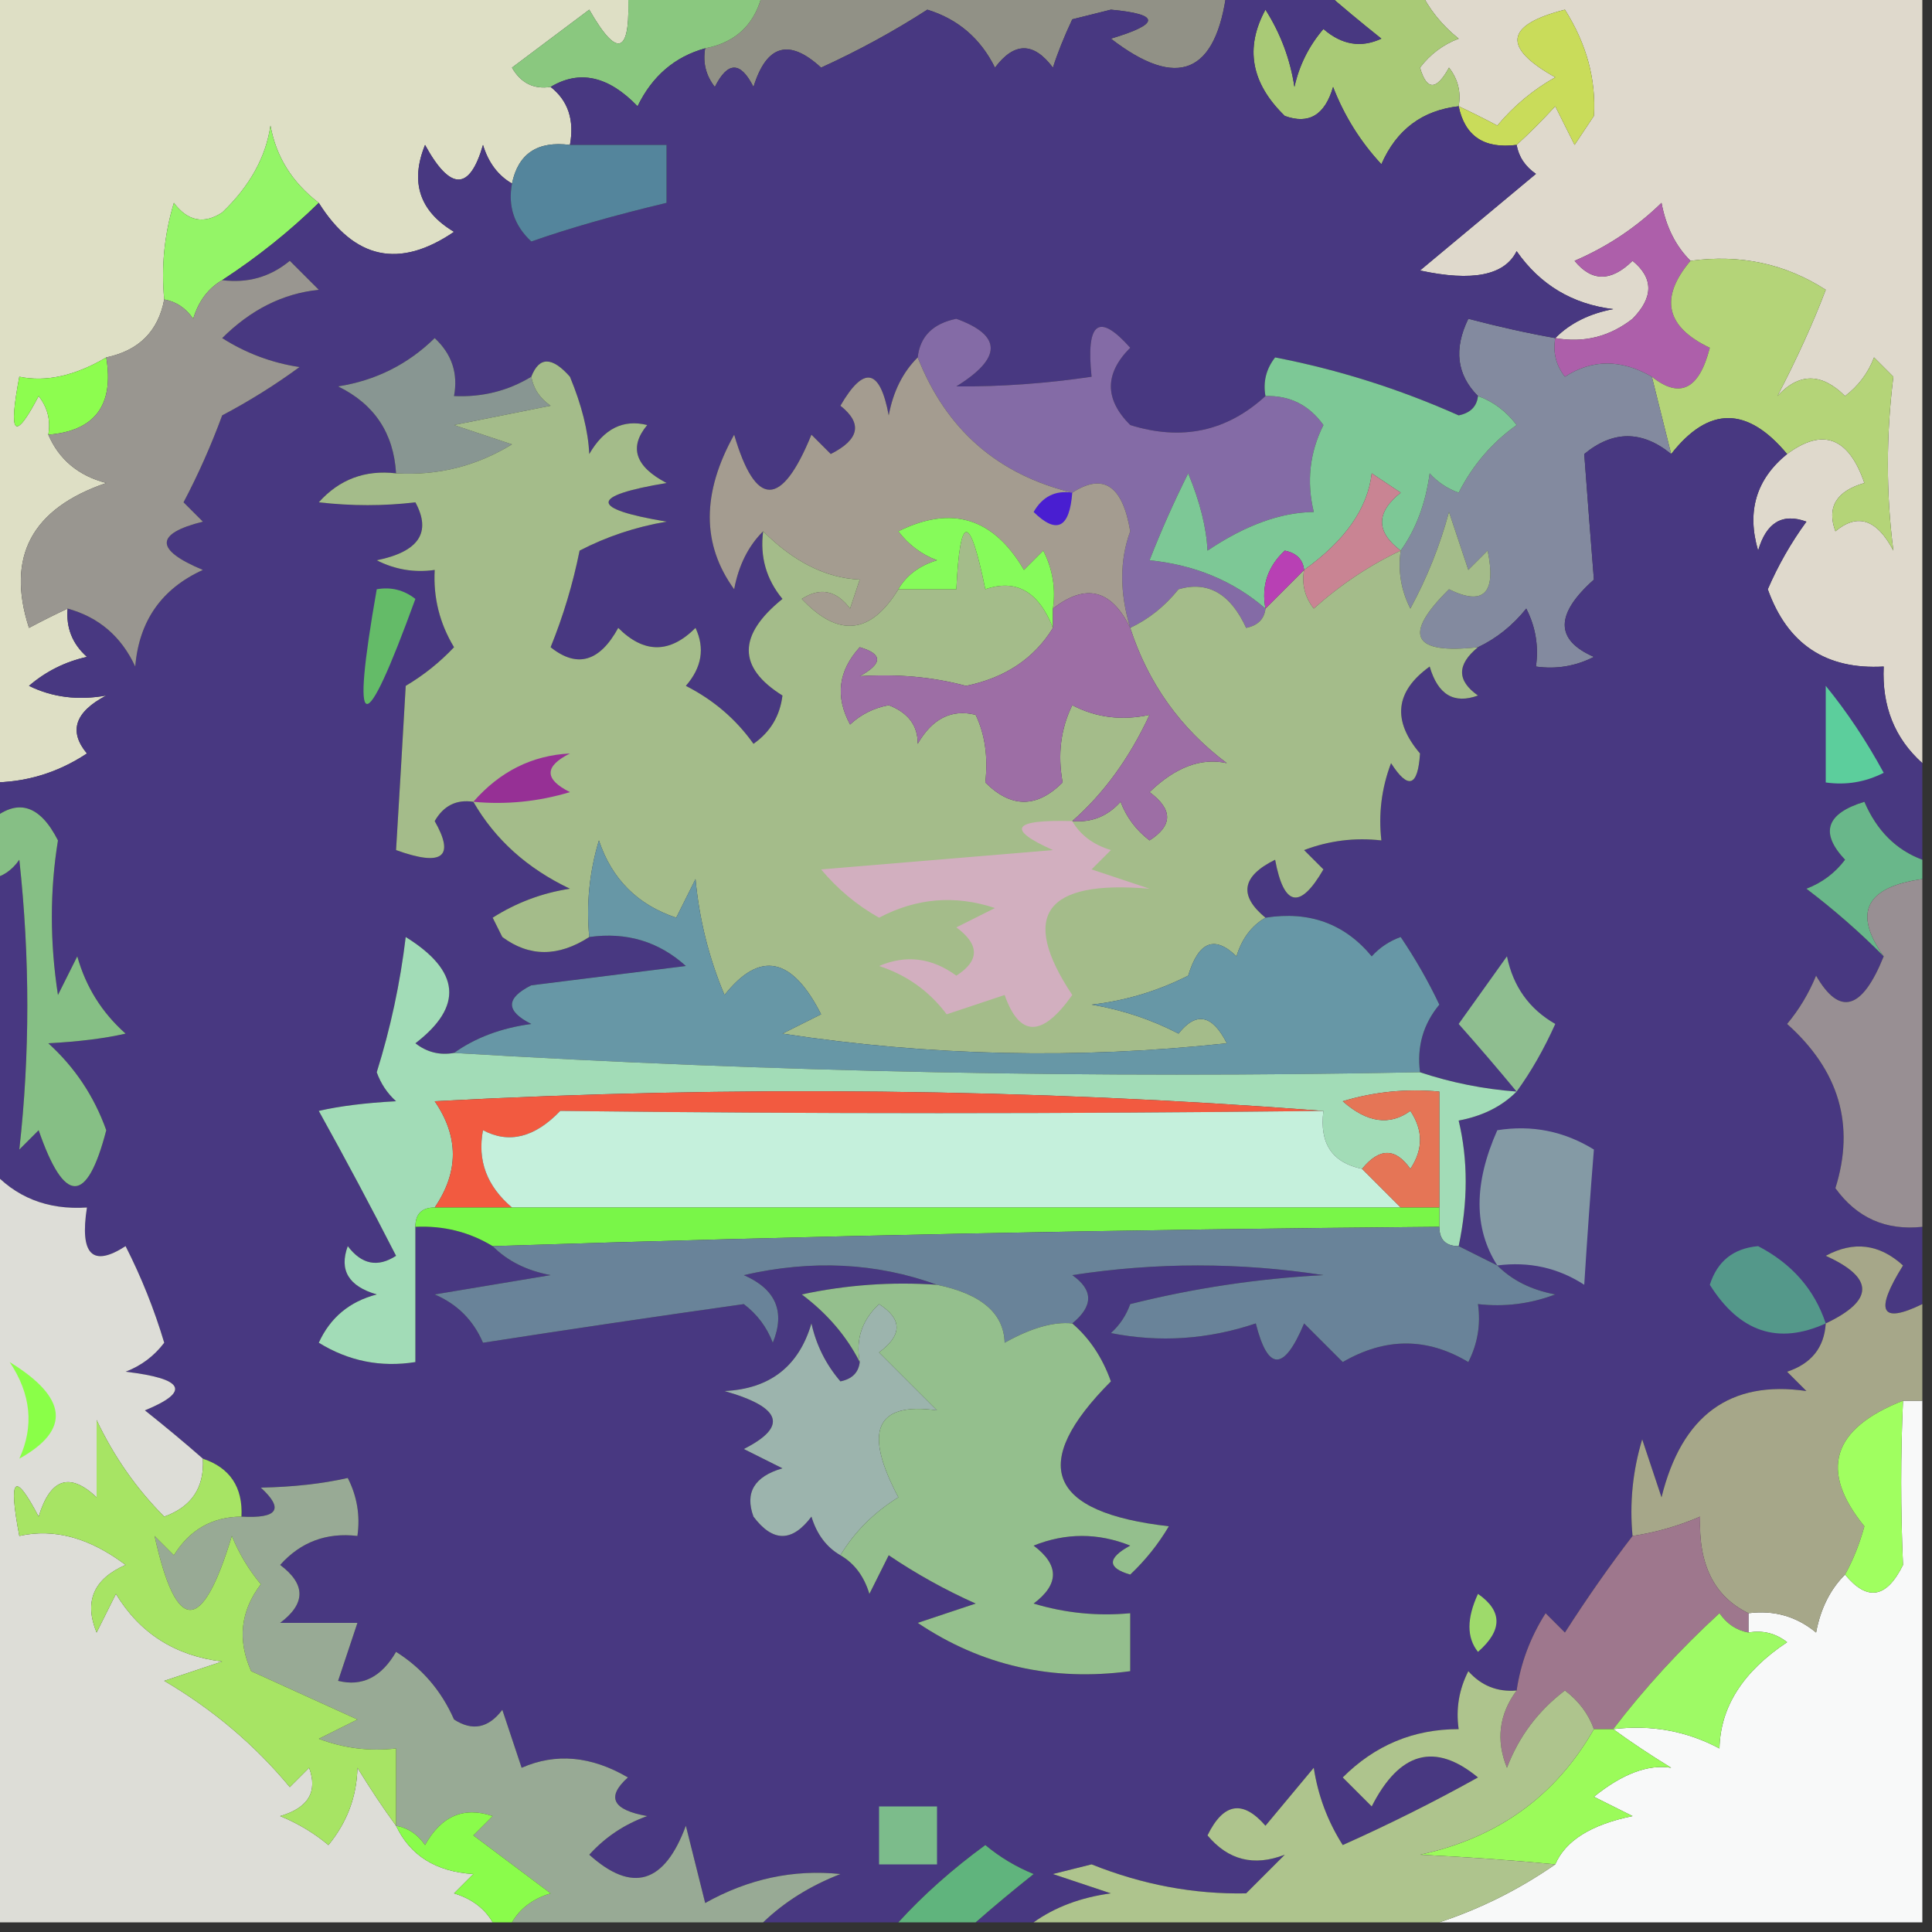 <?xml version="1.0" encoding="UTF-8"?>
<!DOCTYPE svg PUBLIC "-//W3C//DTD SVG 1.1//EN" "http://www.w3.org/Graphics/SVG/1.1/DTD/svg11.dtd">
<svg xmlns="http://www.w3.org/2000/svg" version="1.1" width="100px" height="100px" style="shape-rendering:geometricPrecision; text-rendering:geometricPrecision; image-rendering:optimizeQuality; fill-rule:evenodd; clip-rule:evenodd" xmlns:xlink="http://www.w3.org/1999/xlink">
<rect width="100%" height="100%" fill="#333333" stroke="none"/>
<g><path style="opacity:1" fill="#dedfc5" d="M -0.5,-0.5 C 10.5,-0.5 21.5,-0.5 32.5,-0.5C 32.671,2.797 32.005,3.131 30.5,0.5C 29.167,1.5 27.833,2.5 26.5,3.5C 26.957,4.298 27.624,4.631 28.5,4.5C 29.404,5.209 29.737,6.209 29.5,7.5C 27.821,7.285 26.821,7.952 26.5,9.5C 25.778,9.082 25.278,8.416 25,7.5C 24.309,9.891 23.309,9.891 22,7.5C 21.217,9.433 21.717,10.934 23.5,12C 20.675,13.926 18.341,13.426 16.5,10.5C 15.123,9.444 14.29,8.111 14,6.5C 13.758,8.138 12.925,9.638 11.5,11C 10.551,11.617 9.718,11.451 9,10.5C 8.506,12.134 8.34,13.801 8.5,15.5C 8.19,17.144 7.19,18.144 5.5,18.5C 3.888,19.452 2.388,19.786 1,19.5C 0.42,22.547 0.753,22.881 2,20.5C 2.464,21.094 2.631,21.761 2.5,22.5C 3.058,23.79 4.058,24.623 5.5,25C 1.641,26.317 0.308,28.817 1.5,32.5C 2.183,32.137 2.85,31.804 3.5,31.5C 3.414,32.496 3.748,33.329 4.5,34C 3.376,34.249 2.376,34.749 1.5,35.5C 2.716,36.096 4.049,36.263 5.5,36C 3.875,36.852 3.542,37.852 4.5,39C 2.975,40.009 1.308,40.509 -0.5,40.5C -0.5,26.833 -0.5,13.167 -0.5,-0.5 Z"/></g>
<g><path style="opacity:1" fill="#dfd9cc" d="M 73.5,-0.5 C 82.167,-0.5 90.833,-0.5 99.5,-0.5C 99.5,12.833 99.5,26.167 99.5,39.5C 98.069,38.22 97.402,36.553 97.5,34.5C 94.51,34.67 92.51,33.337 91.5,30.5C 92.04,29.252 92.707,28.085 93.5,27C 92.256,26.544 91.423,27.044 91,28.5C 90.401,26.465 90.901,24.799 92.5,23.5C 94.35,22.128 95.683,22.628 96.5,25C 95.044,25.423 94.544,26.256 95,27.5C 96.147,26.542 97.147,26.875 98,28.5C 97.62,25.547 97.62,22.547 98,19.5C 97.667,19.167 97.333,18.833 97,18.5C 96.692,19.308 96.192,19.975 95.5,20.5C 94.28,19.289 93.113,19.289 92,20.5C 93.019,18.541 93.853,16.708 94.5,15C 92.406,13.649 90.073,13.149 87.5,13.5C 86.732,12.738 86.232,11.738 86,10.5C 84.693,11.772 83.193,12.772 81.5,13.5C 82.391,14.59 83.391,14.59 84.5,13.5C 85.59,14.391 85.59,15.391 84.5,16.5C 83.311,17.429 81.978,17.762 80.5,17.5C 81.263,16.732 82.263,16.232 83.5,16C 81.382,15.74 79.716,14.74 78.5,13C 77.88,14.255 76.213,14.588 73.5,14C 75.5,12.333 77.5,10.667 79.5,9C 78.944,8.617 78.611,8.117 78.5,7.5C 79.151,6.909 79.818,6.243 80.5,5.5C 80.833,6.167 81.167,6.833 81.5,7.5C 81.833,7 82.167,6.5 82.5,6C 82.618,4.101 82.118,2.267 81,0.5C 77.903,1.289 77.736,2.456 80.5,4C 79.354,4.645 78.354,5.478 77.5,6.5C 76.817,6.137 76.15,5.804 75.5,5.5C 75.631,4.761 75.464,4.094 75,3.5C 74.346,4.696 73.846,4.696 73.5,3.5C 74.025,2.808 74.692,2.308 75.5,2C 74.62,1.292 73.953,0.458 73.5,-0.5 Z"/></g>
<g><path style="opacity:1" fill="#919186" d="M 39.5,-0.5 C 47.5,-0.5 55.5,-0.5 63.5,-0.5C 62.95,3.827 60.95,4.66 57.5,2C 60.063,1.237 60.063,0.737 57.5,0.5C 56.833,0.667 56.167,0.833 55.5,1C 55.07,1.919 54.736,2.753 54.5,3.5C 53.5,2.167 52.5,2.167 51.5,3.5C 50.751,1.988 49.584,0.988 48,0.5C 46.263,1.62 44.429,2.62 42.5,3.5C 40.844,1.978 39.677,2.311 39,4.5C 38.333,3.167 37.667,3.167 37,4.5C 36.536,3.906 36.369,3.239 36.5,2.5C 38.144,2.19 39.144,1.19 39.5,-0.5 Z"/></g>
<g><path style="opacity:1" fill="#8ac87f" d="M 32.5,-0.5 C 34.833,-0.5 37.167,-0.5 39.5,-0.5C 39.144,1.19 38.144,2.19 36.5,2.5C 34.926,2.937 33.759,3.937 33,5.5C 31.494,3.935 29.994,3.601 28.5,4.5C 27.624,4.631 26.957,4.298 26.5,3.5C 27.833,2.5 29.167,1.5 30.5,0.5C 32.005,3.131 32.671,2.797 32.5,-0.5 Z"/></g>
<g><path style="opacity:1" fill="#a9ca76" d="M 68.5,-0.5 C 70.167,-0.5 71.833,-0.5 73.5,-0.5C 73.953,0.458 74.62,1.292 75.5,2C 74.692,2.308 74.025,2.808 73.5,3.5C 73.846,4.696 74.346,4.696 75,3.5C 75.464,4.094 75.631,4.761 75.5,5.5C 73.616,5.712 72.283,6.712 71.5,8.5C 70.416,7.335 69.583,6.002 69,4.5C 68.577,5.956 67.744,6.456 66.5,6C 64.755,4.308 64.422,2.475 65.5,0.5C 66.281,1.729 66.781,3.062 67,4.5C 67.249,3.376 67.749,2.376 68.5,1.5C 69.451,2.326 70.451,2.492 71.5,2C 70.429,1.148 69.429,0.315 68.5,-0.5 Z"/></g>
<g><path style="opacity:1" fill="#c9dc5a" d="M 78.5,7.5 C 76.821,7.715 75.821,7.048 75.5,5.5C 76.15,5.804 76.817,6.137 77.5,6.5C 78.354,5.478 79.354,4.645 80.5,4C 77.736,2.456 77.903,1.289 81,0.5C 82.118,2.267 82.618,4.101 82.5,6C 82.167,6.5 81.833,7 81.5,7.5C 81.167,6.833 80.833,6.167 80.5,5.5C 79.818,6.243 79.151,6.909 78.5,7.5 Z"/></g>
<g><path style="opacity:1" fill="#94f567" d="M 16.5,10.5 C 14.993,11.976 13.327,13.309 11.5,14.5C 10.778,14.918 10.278,15.584 10,16.5C 9.617,15.944 9.117,15.611 8.5,15.5C 8.34,13.801 8.506,12.134 9,10.5C 9.718,11.451 10.551,11.617 11.5,11C 12.925,9.638 13.758,8.138 14,6.5C 14.29,8.111 15.123,9.444 16.5,10.5 Z"/></g>
<g><path style="opacity:1" fill="#ad5faa" d="M 87.5,13.5 C 85.884,15.416 86.218,16.916 88.5,18C 87.95,20.158 86.95,20.658 85.5,19.5C 83.914,18.587 82.414,18.587 81,19.5C 80.536,18.906 80.369,18.239 80.5,17.5C 81.978,17.762 83.311,17.429 84.5,16.5C 85.59,15.391 85.59,14.391 84.5,13.5C 83.391,14.59 82.391,14.59 81.5,13.5C 83.193,12.772 84.693,11.772 86,10.5C 86.232,11.738 86.732,12.738 87.5,13.5 Z"/></g>
<g><path style="opacity:1" fill="#8dfd4f" d="M 5.5,18.5 C 5.912,20.973 4.912,22.306 2.5,22.5C 2.631,21.761 2.464,21.094 2,20.5C 0.753,22.881 0.42,22.547 1,19.5C 2.388,19.786 3.888,19.452 5.5,18.5 Z"/></g>
<g><path style="opacity:1" fill="#b4d478" d="M 87.5,13.5 C 90.073,13.149 92.406,13.649 94.5,15C 93.853,16.708 93.019,18.541 92,20.5C 93.113,19.289 94.28,19.289 95.5,20.5C 96.192,19.975 96.692,19.308 97,18.5C 97.333,18.833 97.667,19.167 98,19.5C 97.62,22.547 97.62,25.547 98,28.5C 97.147,26.875 96.147,26.542 95,27.5C 94.544,26.256 95.044,25.423 96.5,25C 95.683,22.628 94.35,22.128 92.5,23.5C 90.436,21.022 88.436,21.022 86.5,23.5C 86.167,22.167 85.833,20.833 85.5,19.5C 86.95,20.658 87.95,20.158 88.5,18C 86.218,16.916 85.884,15.416 87.5,13.5 Z"/></g>
<g><path style="opacity:1" fill="#838a9f" d="M 80.5,17.5 C 80.369,18.239 80.536,18.906 81,19.5C 82.414,18.587 83.914,18.587 85.5,19.5C 85.833,20.833 86.167,22.167 86.5,23.5C 84.99,22.272 83.49,22.272 82,23.5C 82.175,25.857 82.342,28.023 82.5,30C 80.487,31.791 80.487,33.125 82.5,34C 81.552,34.483 80.552,34.65 79.5,34.5C 79.65,33.448 79.483,32.448 79,31.5C 78.292,32.38 77.458,33.047 76.5,33.5C 73.093,33.875 72.593,32.875 75,30.5C 76.793,31.381 77.46,30.714 77,28.5C 76.667,28.833 76.333,29.167 76,29.5C 75.667,28.5 75.333,27.5 75,26.5C 74.529,28.246 73.862,29.913 73,31.5C 72.517,30.552 72.35,29.552 72.5,28.5C 73.29,27.392 73.79,26.058 74,24.5C 74.414,24.957 74.914,25.291 75.5,25.5C 76.23,24.066 77.23,22.9 78.5,22C 77.956,21.283 77.289,20.783 76.5,20.5C 75.402,19.399 75.235,18.066 76,16.5C 77.564,16.912 79.064,17.245 80.5,17.5 Z"/></g>
<g><path style="opacity:1" fill="#483881" d="M 63.5,-0.5 C 65.167,-0.5 66.833,-0.5 68.5,-0.5C 69.429,0.315 70.429,1.148 71.5,2C 70.451,2.492 69.451,2.326 68.5,1.5C 67.749,2.376 67.249,3.376 67,4.5C 66.781,3.062 66.281,1.729 65.5,0.5C 64.422,2.475 64.755,4.308 66.5,6C 67.744,6.456 68.577,5.956 69,4.5C 69.583,6.002 70.416,7.335 71.5,8.5C 72.283,6.712 73.616,5.712 75.5,5.5C 75.821,7.048 76.821,7.715 78.5,7.5C 78.611,8.117 78.944,8.617 79.5,9C 77.5,10.667 75.5,12.333 73.5,14C 76.213,14.588 77.88,14.255 78.5,13C 79.716,14.74 81.382,15.74 83.5,16C 82.263,16.232 81.263,16.732 80.5,17.5C 79.064,17.245 77.564,16.912 76,16.5C 75.235,18.066 75.402,19.399 76.5,20.5C 76.44,21.043 76.107,21.376 75.5,21.5C 72.428,20.13 69.261,19.13 66,18.5C 65.536,19.094 65.369,19.761 65.5,20.5C 63.504,22.333 61.171,22.833 58.5,22C 57.167,20.667 57.167,19.333 58.5,18C 56.869,16.164 56.202,16.664 56.5,19.5C 54.13,19.851 51.797,20.018 49.5,20C 51.872,18.529 51.872,17.363 49.5,16.5C 48.287,16.747 47.62,17.414 47.5,18.5C 46.732,19.262 46.232,20.262 46,21.5C 45.549,19.071 44.715,18.904 43.5,21C 44.654,21.914 44.487,22.747 43,23.5C 42.667,23.167 42.333,22.833 42,22.5C 40.447,26.299 39.114,26.299 38,22.5C 36.317,25.518 36.317,28.185 38,30.5C 38.232,29.262 38.732,28.262 39.5,27.5C 39.33,28.822 39.663,29.989 40.5,31C 38.175,32.881 38.175,34.548 40.5,36C 40.37,37.059 39.87,37.892 39,38.5C 38.1,37.23 36.934,36.23 35.5,35.5C 36.326,34.549 36.492,33.549 36,32.5C 34.667,33.833 33.333,33.833 32,32.5C 31.035,34.26 29.868,34.594 28.5,33.5C 29.154,31.885 29.654,30.218 30,28.5C 31.399,27.773 32.899,27.273 34.5,27C 30.5,26.333 30.5,25.667 34.5,25C 32.875,24.148 32.542,23.148 33.5,22C 32.258,21.689 31.258,22.189 30.5,23.5C 30.446,22.313 30.113,20.98 29.5,19.5C 28.571,18.45 27.905,18.45 27.5,19.5C 26.292,20.234 24.959,20.567 23.5,20.5C 23.719,19.325 23.386,18.325 22.5,17.5C 21.107,18.863 19.441,19.696 17.5,20C 19.376,20.918 20.376,22.418 20.5,24.5C 18.897,24.312 17.563,24.812 16.5,26C 18.207,26.195 19.874,26.195 21.5,26C 22.345,27.558 21.678,28.558 19.5,29C 20.448,29.483 21.448,29.649 22.5,29.5C 22.421,30.93 22.754,32.264 23.5,33.5C 22.758,34.287 21.925,34.953 21,35.5C 20.831,38.468 20.664,41.301 20.5,44C 22.896,44.866 23.563,44.366 22.5,42.5C 22.957,41.703 23.624,41.369 24.5,41.5C 25.626,43.453 27.293,44.953 29.5,46C 28.062,46.219 26.729,46.719 25.5,47.5C 25.667,47.833 25.833,48.167 26,48.5C 27.398,49.536 28.898,49.536 30.5,48.5C 32.429,48.231 34.095,48.731 35.5,50C 32.833,50.333 30.167,50.667 27.5,51C 26.167,51.667 26.167,52.333 27.5,53C 25.942,53.21 24.608,53.71 23.5,54.5C 22.761,54.631 22.094,54.464 21.5,54C 23.994,52.088 23.827,50.254 21,48.5C 20.713,50.891 20.213,53.224 19.5,55.5C 19.709,56.086 20.043,56.586 20.5,57C 18.915,57.085 17.582,57.251 16.5,57.5C 17.892,60.006 19.225,62.506 20.5,65C 19.551,65.617 18.718,65.451 18,64.5C 17.544,65.744 18.044,66.577 19.5,67C 18.09,67.368 17.09,68.201 16.5,69.5C 18.045,70.452 19.712,70.785 21.5,70.5C 21.5,68.167 21.5,65.833 21.5,63.5C 22.959,63.433 24.292,63.766 25.5,64.5C 26.262,65.268 27.262,65.768 28.5,66C 26.5,66.333 24.5,66.667 22.5,67C 23.667,67.5 24.5,68.333 25,69.5C 29.468,68.806 33.968,68.14 38.5,67.5C 39.192,68.025 39.692,68.692 40,69.5C 40.658,67.892 40.158,66.725 38.5,66C 42.027,65.192 45.36,65.359 48.5,66.5C 46.143,66.337 43.81,66.503 41.5,67C 42.814,67.985 43.814,69.152 44.5,70.5C 44.44,71.043 44.107,71.376 43.5,71.5C 42.749,70.624 42.249,69.624 42,68.5C 41.348,70.723 39.848,71.89 37.5,72C 40.464,72.84 40.797,73.84 38.5,75C 39.167,75.333 39.833,75.667 40.5,76C 39.044,76.423 38.544,77.256 39,78.5C 40,79.833 41,79.833 42,78.5C 42.278,79.416 42.778,80.082 43.5,80.5C 44.222,80.918 44.722,81.584 45,82.5C 45.333,81.833 45.667,81.167 46,80.5C 47.419,81.46 48.919,82.293 50.5,83C 49.5,83.333 48.5,83.667 47.5,84C 50.789,86.209 54.456,87.042 58.5,86.5C 58.5,85.5 58.5,84.5 58.5,83.5C 56.801,83.66 55.134,83.493 53.5,83C 54.833,82 54.833,81 53.5,80C 55.167,79.333 56.833,79.333 58.5,80C 57.304,80.654 57.304,81.154 58.5,81.5C 59.287,80.758 59.953,79.925 60.5,79C 54.23,78.285 53.23,75.785 57.5,71.5C 57.058,70.261 56.391,69.261 55.5,68.5C 56.598,67.603 56.598,66.77 55.5,66C 59.833,65.333 64.167,65.333 68.5,66C 65.118,66.176 61.785,66.676 58.5,67.5C 58.291,68.086 57.957,68.586 57.5,69C 60.022,69.499 62.522,69.332 65,68.5C 65.626,70.991 66.459,70.991 67.5,68.5C 68.167,69.167 68.833,69.833 69.5,70.5C 71.702,69.22 73.868,69.22 76,70.5C 76.483,69.552 76.65,68.552 76.5,67.5C 77.873,67.657 79.207,67.49 80.5,67C 79.263,66.768 78.263,66.268 77.5,65.5C 76.833,65.167 76.167,64.833 75.5,64.5C 75.986,62.193 75.986,60.027 75.5,58C 76.737,57.768 77.737,57.268 78.5,56.5C 76.784,56.371 75.117,56.038 73.5,55.5C 73.33,54.178 73.663,53.011 74.5,52C 73.929,50.795 73.262,49.628 72.5,48.5C 71.914,48.709 71.414,49.043 71,49.5C 69.599,47.808 67.766,47.141 65.5,47.5C 64.105,46.352 64.272,45.352 66,44.5C 66.451,46.929 67.284,47.096 68.5,45C 68.167,44.667 67.833,44.333 67.5,44C 68.793,43.51 70.127,43.343 71.5,43.5C 71.343,42.127 71.51,40.793 72,39.5C 72.889,40.888 73.389,40.721 73.5,39C 72.047,37.287 72.214,35.787 74,34.5C 74.423,35.956 75.256,36.456 76.5,36C 75.402,35.23 75.402,34.397 76.5,33.5C 77.458,33.047 78.292,32.38 79,31.5C 79.483,32.448 79.65,33.448 79.5,34.5C 80.552,34.65 81.552,34.483 82.5,34C 80.487,33.125 80.487,31.791 82.5,30C 82.342,28.023 82.175,25.857 82,23.5C 83.49,22.272 84.99,22.272 86.5,23.5C 88.436,21.022 90.436,21.022 92.5,23.5C 90.901,24.799 90.401,26.465 91,28.5C 91.423,27.044 92.256,26.544 93.5,27C 92.707,28.085 92.04,29.252 91.5,30.5C 92.51,33.337 94.51,34.67 97.5,34.5C 97.402,36.553 98.069,38.22 99.5,39.5C 99.5,41.167 99.5,42.833 99.5,44.5C 98.141,43.993 97.141,42.993 96.5,41.5C 94.519,42.105 94.185,43.105 95.5,44.5C 94.975,45.192 94.308,45.692 93.5,46C 94.949,47.102 96.282,48.269 97.5,49.5C 96.383,52.279 95.217,52.612 94,50.5C 93.626,51.416 93.126,52.25 92.5,53C 95.194,55.403 96.027,58.236 95,61.5C 96.11,63.037 97.61,63.703 99.5,63.5C 99.5,64.833 99.5,66.167 99.5,67.5C 97.345,68.552 97.012,67.886 98.5,65.5C 97.277,64.386 95.944,64.219 94.5,65C 97.018,66.14 97.018,67.306 94.5,68.5C 94.423,69.75 93.756,70.583 92.5,71C 92.833,71.333 93.167,71.667 93.5,72C 89.547,71.424 87.047,73.258 86,77.5C 85.667,76.5 85.333,75.5 85,74.5C 84.507,76.134 84.34,77.801 84.5,79.5C 83.307,81.054 82.14,82.721 81,84.5C 80.667,84.167 80.333,83.833 80,83.5C 79.209,84.745 78.709,86.078 78.5,87.5C 77.504,87.586 76.671,87.252 76,86.5C 75.517,87.448 75.35,88.448 75.5,89.5C 73.169,89.498 71.169,90.331 69.5,92C 70,92.5 70.5,93 71,93.5C 72.44,90.665 74.273,90.165 76.5,92C 74.246,93.256 71.912,94.423 69.5,95.5C 68.719,94.271 68.219,92.938 68,91.5C 67.167,92.5 66.333,93.5 65.5,94.5C 64.325,93.145 63.325,93.312 62.5,95C 63.572,96.284 64.905,96.617 66.5,96C 65.833,96.667 65.167,97.333 64.5,98C 61.798,98.053 59.131,97.553 56.5,96.5C 55.833,96.667 55.167,96.833 54.5,97C 55.5,97.333 56.5,97.667 57.5,98C 55.942,98.21 54.608,98.71 53.5,99.5C 52.5,99.5 51.5,99.5 50.5,99.5C 51.429,98.685 52.429,97.852 53.5,97C 52.584,96.626 51.75,96.126 51,95.5C 49.301,96.741 47.801,98.074 46.5,99.5C 44.167,99.5 41.833,99.5 39.5,99.5C 40.6,98.442 41.934,97.608 43.5,97C 41.069,96.748 38.735,97.248 36.5,98.5C 36.167,97.167 35.833,95.833 35.5,94.5C 34.392,97.503 32.725,98.003 30.5,96C 31.328,95.085 32.328,94.419 33.5,94C 31.699,93.683 31.366,93.016 32.5,92C 30.603,90.89 28.77,90.724 27,91.5C 26.667,90.5 26.333,89.5 26,88.5C 25.282,89.451 24.449,89.617 23.5,89C 22.845,87.513 21.845,86.347 20.5,85.5C 19.742,86.811 18.742,87.311 17.5,87C 17.833,86 18.167,85 18.5,84C 17.167,84 15.833,84 14.5,84C 15.833,83 15.833,82 14.5,81C 15.563,79.812 16.897,79.312 18.5,79.5C 18.649,78.448 18.483,77.448 18,76.5C 16.68,76.799 15.18,76.966 13.5,77C 14.712,78.107 14.379,78.607 12.5,78.5C 12.573,76.973 11.906,75.973 10.5,75.5C 9.571,74.685 8.571,73.852 7.5,73C 9.878,72.025 9.544,71.359 6.5,71C 7.308,70.692 7.975,70.192 8.5,69.5C 7.985,67.775 7.318,66.108 6.5,64.5C 4.786,65.609 4.119,64.942 4.5,62.5C 2.446,62.635 0.779,61.968 -0.5,60.5C -0.5,55.5 -0.5,50.5 -0.5,45.5C 0.117,45.389 0.617,45.056 1,44.5C 1.552,49.577 1.552,54.577 1,59.5C 1.333,59.167 1.667,58.833 2,58.5C 3.335,62.361 4.501,62.361 5.5,58.5C 4.872,56.742 3.872,55.242 2.5,54C 4.085,53.915 5.418,53.749 6.5,53.5C 5.273,52.41 4.44,51.076 4,49.5C 3.667,50.167 3.333,50.833 3,51.5C 2.578,48.764 2.578,46.098 3,43.5C 2.047,41.627 0.88,41.294 -0.5,42.5C -0.5,41.833 -0.5,41.167 -0.5,40.5C 1.308,40.509 2.975,40.009 4.5,39C 3.542,37.852 3.875,36.852 5.5,36C 4.049,36.263 2.716,36.096 1.5,35.5C 2.376,34.749 3.376,34.249 4.5,34C 3.748,33.329 3.414,32.496 3.5,31.5C 5.113,31.944 6.28,32.944 7,34.5C 7.197,32.139 8.364,30.472 10.5,29.5C 8.009,28.459 8.009,27.626 10.5,27C 10.167,26.667 9.833,26.333 9.5,26C 10.26,24.559 10.926,23.059 11.5,21.5C 12.908,20.757 14.241,19.923 15.5,19C 14.062,18.781 12.729,18.281 11.5,17.5C 12.989,16.02 14.655,15.187 16.5,15C 16,14.5 15.5,14 15,13.5C 13.989,14.337 12.822,14.67 11.5,14.5C 13.327,13.309 14.993,11.976 16.5,10.5C 18.341,13.426 20.675,13.926 23.5,12C 21.717,10.934 21.217,9.433 22,7.5C 23.309,9.891 24.309,9.891 25,7.5C 25.278,8.416 25.778,9.082 26.5,9.5C 26.281,10.675 26.614,11.675 27.5,12.5C 29.465,11.81 31.798,11.143 34.5,10.5C 34.5,9.5 34.5,8.5 34.5,7.5C 32.833,7.5 31.167,7.5 29.5,7.5C 29.737,6.209 29.404,5.209 28.5,4.5C 29.994,3.601 31.494,3.935 33,5.5C 33.759,3.937 34.926,2.937 36.5,2.5C 36.369,3.239 36.536,3.906 37,4.5C 37.667,3.167 38.333,3.167 39,4.5C 39.677,2.311 40.844,1.978 42.5,3.5C 44.429,2.62 46.263,1.62 48,0.5C 49.584,0.988 50.751,1.988 51.5,3.5C 52.5,2.167 53.5,2.167 54.5,3.5C 54.736,2.753 55.07,1.919 55.5,1C 56.167,0.833 56.833,0.667 57.5,0.5C 60.063,0.737 60.063,1.237 57.5,2C 60.95,4.66 62.95,3.827 63.5,-0.5 Z"/></g>
<g><path style="opacity:1" fill="#889692" d="M 27.5,19.5 C 27.611,20.117 27.944,20.617 28.5,21C 26.833,21.333 25.167,21.667 23.5,22C 24.5,22.333 25.5,22.667 26.5,23C 24.655,24.128 22.655,24.628 20.5,24.5C 20.376,22.418 19.376,20.918 17.5,20C 19.441,19.696 21.107,18.863 22.5,17.5C 23.386,18.325 23.719,19.325 23.5,20.5C 24.959,20.567 26.292,20.234 27.5,19.5 Z"/></g>
<g><path style="opacity:1" fill="#54859c" d="M 29.5,7.5 C 31.167,7.5 32.833,7.5 34.5,7.5C 34.5,8.5 34.5,9.5 34.5,10.5C 31.798,11.143 29.465,11.81 27.5,12.5C 26.614,11.675 26.281,10.675 26.5,9.5C 26.821,7.952 27.821,7.285 29.5,7.5 Z"/></g>
<g><path style="opacity:1" fill="#846ba6" d="M 65.5,20.5 C 66.756,20.461 67.756,20.961 68.5,22C 67.788,23.425 67.621,24.925 68,26.5C 66.285,26.52 64.452,27.186 62.5,28.5C 62.446,27.313 62.113,25.98 61.5,24.5C 60.756,25.991 60.09,27.491 59.5,29C 61.845,29.236 63.845,30.07 65.5,31.5C 65.44,32.043 65.107,32.376 64.5,32.5C 63.685,30.724 62.519,30.057 61,30.5C 60.292,31.381 59.458,32.047 58.5,32.5C 57.948,30.669 57.948,29.003 58.5,27.5C 58.108,25.129 57.108,24.462 55.5,25.5C 51.635,24.563 48.968,22.23 47.5,18.5C 47.62,17.414 48.287,16.747 49.5,16.5C 51.872,17.363 51.872,18.529 49.5,20C 51.797,20.018 54.13,19.851 56.5,19.5C 56.202,16.664 56.869,16.164 58.5,18C 57.167,19.333 57.167,20.667 58.5,22C 61.171,22.833 63.504,22.333 65.5,20.5 Z"/></g>
<g><path style="opacity:1" fill="#999690" d="M 3.5,31.5 C 2.85,31.804 2.183,32.137 1.5,32.5C 0.308,28.817 1.641,26.317 5.5,25C 4.058,24.623 3.058,23.79 2.5,22.5C 4.912,22.306 5.912,20.973 5.5,18.5C 7.19,18.144 8.19,17.144 8.5,15.5C 9.117,15.611 9.617,15.944 10,16.5C 10.278,15.584 10.778,14.918 11.5,14.5C 12.822,14.67 13.989,14.337 15,13.5C 15.5,14 16,14.5 16.5,15C 14.655,15.187 12.989,16.02 11.5,17.5C 12.729,18.281 14.062,18.781 15.5,19C 14.241,19.923 12.908,20.757 11.5,21.5C 10.926,23.059 10.26,24.559 9.5,26C 9.833,26.333 10.167,26.667 10.5,27C 8.009,27.626 8.009,28.459 10.5,29.5C 8.364,30.472 7.197,32.139 7,34.5C 6.28,32.944 5.113,31.944 3.5,31.5 Z"/></g>
<g><path style="opacity:1" fill="#a49c90" d="M 47.5,18.5 C 48.968,22.23 51.635,24.563 55.5,25.5C 57.108,24.462 58.108,25.129 58.5,27.5C 57.948,29.003 57.948,30.669 58.5,32.5C 57.528,30.507 56.195,30.174 54.5,31.5C 54.65,30.448 54.483,29.448 54,28.5C 53.667,28.833 53.333,29.167 53,29.5C 51.423,26.8 49.257,26.134 46.5,27.5C 47.025,28.192 47.692,28.692 48.5,29C 47.584,29.278 46.917,29.778 46.5,30.5C 45.063,32.843 43.396,33.01 41.5,31C 42.449,30.383 43.282,30.549 44,31.5C 44.167,31 44.333,30.5 44.5,30C 42.753,29.918 41.086,29.085 39.5,27.5C 38.732,28.262 38.232,29.262 38,30.5C 36.317,28.185 36.317,25.518 38,22.5C 39.114,26.299 40.447,26.299 42,22.5C 42.333,22.833 42.667,23.167 43,23.5C 44.487,22.747 44.654,21.914 43.5,21C 44.715,18.904 45.549,19.071 46,21.5C 46.232,20.262 46.732,19.262 47.5,18.5 Z"/></g>
<g><path style="opacity:1" fill="#491ed1" d="M 55.5,25.5 C 55.361,27.337 54.694,27.67 53.5,26.5C 53.957,25.703 54.624,25.369 55.5,25.5 Z"/></g>
<g><path style="opacity:1" fill="#7dc896" d="M 76.5,20.5 C 77.289,20.783 77.956,21.283 78.5,22C 77.23,22.9 76.23,24.066 75.5,25.5C 74.914,25.291 74.414,24.957 74,24.5C 73.79,26.058 73.29,27.392 72.5,28.5C 71.209,27.527 71.209,26.527 72.5,25.5C 72,25.167 71.5,24.833 71,24.5C 70.792,26.315 69.626,27.982 67.5,29.5C 67.44,28.957 67.107,28.624 66.5,28.5C 65.614,29.325 65.281,30.325 65.5,31.5C 63.845,30.07 61.845,29.236 59.5,29C 60.09,27.491 60.756,25.991 61.5,24.5C 62.113,25.98 62.446,27.313 62.5,28.5C 64.452,27.186 66.285,26.52 68,26.5C 67.621,24.925 67.788,23.425 68.5,22C 67.756,20.961 66.756,20.461 65.5,20.5C 65.369,19.761 65.536,19.094 66,18.5C 69.261,19.13 72.428,20.13 75.5,21.5C 76.107,21.376 76.44,21.043 76.5,20.5 Z"/></g>
<g><path style="opacity:1" fill="#c98493" d="M 72.5,28.5 C 70.9,29.252 69.4,30.252 68,31.5C 67.536,30.906 67.369,30.239 67.5,29.5C 69.626,27.982 70.792,26.315 71,24.5C 71.5,24.833 72,25.167 72.5,25.5C 71.209,26.527 71.209,27.527 72.5,28.5 Z"/></g>
<g><path style="opacity:1" fill="#64bb68" d="M 19.5,30.5 C 20.239,30.369 20.906,30.536 21.5,31C 18.806,38.413 18.14,38.247 19.5,30.5 Z"/></g>
<g><path style="opacity:1" fill="#a4bc8a" d="M 39.5,27.5 C 41.086,29.085 42.753,29.918 44.5,30C 44.333,30.5 44.167,31 44,31.5C 43.282,30.549 42.449,30.383 41.5,31C 43.396,33.01 45.063,32.843 46.5,30.5C 47.5,30.5 48.5,30.5 49.5,30.5C 49.693,26.551 50.193,26.551 51,30.5C 52.596,29.951 53.763,30.618 54.5,32.5C 53.526,34.085 52.026,35.085 50,35.5C 48.278,35.038 46.445,34.872 44.5,35C 45.696,34.346 45.696,33.846 44.5,33.5C 43.386,34.723 43.219,36.056 44,37.5C 44.561,36.978 45.228,36.645 46,36.5C 47.011,36.892 47.511,37.559 47.5,38.5C 48.258,37.189 49.258,36.689 50.5,37C 50.982,38.008 51.148,39.175 51,40.5C 52.333,41.833 53.667,41.833 55,40.5C 54.737,39.049 54.904,37.716 55.5,36.5C 56.732,37.145 58.065,37.311 59.5,37C 58.459,39.242 57.126,41.076 55.5,42.5C 56.496,42.586 57.329,42.252 58,41.5C 58.308,42.308 58.808,42.975 59.5,43.5C 60.711,42.726 60.711,41.893 59.5,41C 60.841,39.705 62.175,39.205 63.5,39.5C 61.1,37.704 59.433,35.37 58.5,32.5C 59.458,32.047 60.292,31.381 61,30.5C 62.519,30.057 63.685,30.724 64.5,32.5C 65.107,32.376 65.44,32.043 65.5,31.5C 66.167,30.833 66.833,30.167 67.5,29.5C 67.369,30.239 67.536,30.906 68,31.5C 69.4,30.252 70.9,29.252 72.5,28.5C 72.35,29.552 72.517,30.552 73,31.5C 73.862,29.913 74.529,28.246 75,26.5C 75.333,27.5 75.667,28.5 76,29.5C 76.333,29.167 76.667,28.833 77,28.5C 77.46,30.714 76.793,31.381 75,30.5C 72.593,32.875 73.093,33.875 76.5,33.5C 75.402,34.397 75.402,35.23 76.5,36C 75.256,36.456 74.423,35.956 74,34.5C 72.214,35.787 72.047,37.287 73.5,39C 73.389,40.721 72.889,40.888 72,39.5C 71.51,40.793 71.343,42.127 71.5,43.5C 70.127,43.343 68.793,43.51 67.5,44C 67.833,44.333 68.167,44.667 68.5,45C 67.284,47.096 66.451,46.929 66,44.5C 64.272,45.352 64.105,46.352 65.5,47.5C 64.778,47.917 64.278,48.584 64,49.5C 62.869,48.396 62.035,48.73 61.5,50.5C 59.922,51.298 58.256,51.798 56.5,52C 58.101,52.273 59.601,52.773 61,53.5C 61.914,52.346 62.747,52.513 63.5,54C 55.812,54.831 48.145,54.665 40.5,53.5C 41.167,53.167 41.833,52.833 42.5,52.5C 40.994,49.526 39.328,49.193 37.5,51.5C 36.692,49.577 36.192,47.577 36,45.5C 35.667,46.167 35.333,46.833 35,47.5C 33,46.833 31.667,45.5 31,43.5C 30.506,45.134 30.34,46.801 30.5,48.5C 28.898,49.536 27.398,49.536 26,48.5C 25.833,48.167 25.667,47.833 25.5,47.5C 26.729,46.719 28.062,46.219 29.5,46C 27.293,44.953 25.626,43.453 24.5,41.5C 23.624,41.369 22.957,41.703 22.5,42.5C 23.563,44.366 22.896,44.866 20.5,44C 20.664,41.301 20.831,38.468 21,35.5C 21.925,34.953 22.758,34.287 23.5,33.5C 22.754,32.264 22.421,30.93 22.5,29.5C 21.448,29.649 20.448,29.483 19.5,29C 21.678,28.558 22.345,27.558 21.5,26C 19.874,26.195 18.207,26.195 16.5,26C 17.563,24.812 18.897,24.312 20.5,24.5C 22.655,24.628 24.655,24.128 26.5,23C 25.5,22.667 24.5,22.333 23.5,22C 25.167,21.667 26.833,21.333 28.5,21C 27.944,20.617 27.611,20.117 27.5,19.5C 27.905,18.45 28.571,18.45 29.5,19.5C 30.113,20.98 30.446,22.313 30.5,23.5C 31.258,22.189 32.258,21.689 33.5,22C 32.542,23.148 32.875,24.148 34.5,25C 30.5,25.667 30.5,26.333 34.5,27C 32.899,27.273 31.399,27.773 30,28.5C 29.654,30.218 29.154,31.885 28.5,33.5C 29.868,34.594 31.035,34.26 32,32.5C 33.333,33.833 34.667,33.833 36,32.5C 36.492,33.549 36.326,34.549 35.5,35.5C 36.934,36.23 38.1,37.23 39,38.5C 39.87,37.892 40.37,37.059 40.5,36C 38.175,34.548 38.175,32.881 40.5,31C 39.663,29.989 39.33,28.822 39.5,27.5 Z"/></g>
<g><path style="opacity:1" fill="#b840b4" d="M 67.5,29.5 C 66.833,30.167 66.167,30.833 65.5,31.5C 65.281,30.325 65.614,29.325 66.5,28.5C 67.107,28.624 67.44,28.957 67.5,29.5 Z"/></g>
<g><path style="opacity:1" fill="#86fb5a" d="M 54.5,31.5 C 54.5,31.833 54.5,32.167 54.5,32.5C 53.763,30.618 52.596,29.951 51,30.5C 50.193,26.551 49.693,26.551 49.5,30.5C 48.5,30.5 47.5,30.5 46.5,30.5C 46.917,29.778 47.584,29.278 48.5,29C 47.692,28.692 47.025,28.192 46.5,27.5C 49.257,26.134 51.423,26.8 53,29.5C 53.333,29.167 53.667,28.833 54,28.5C 54.483,29.448 54.65,30.448 54.5,31.5 Z"/></g>
<g><path style="opacity:1" fill="#9d6ea5" d="M 58.5,32.5 C 59.433,35.37 61.1,37.704 63.5,39.5C 62.175,39.205 60.841,39.705 59.5,41C 60.711,41.893 60.711,42.726 59.5,43.5C 58.808,42.975 58.308,42.308 58,41.5C 57.329,42.252 56.496,42.586 55.5,42.5C 57.126,41.076 58.459,39.242 59.5,37C 58.065,37.311 56.732,37.145 55.5,36.5C 54.904,37.716 54.737,39.049 55,40.5C 53.667,41.833 52.333,41.833 51,40.5C 51.148,39.175 50.982,38.008 50.5,37C 49.258,36.689 48.258,37.189 47.5,38.5C 47.511,37.559 47.011,36.892 46,36.5C 45.228,36.645 44.561,36.978 44,37.5C 43.219,36.056 43.386,34.723 44.5,33.5C 45.696,33.846 45.696,34.346 44.5,35C 46.445,34.872 48.278,35.038 50,35.5C 52.026,35.085 53.526,34.085 54.5,32.5C 54.5,32.167 54.5,31.833 54.5,31.5C 56.195,30.174 57.528,30.507 58.5,32.5 Z"/></g>
<g><path style="opacity:1" fill="#5cce9c" d="M 94.5,35.5 C 95.601,36.848 96.601,38.348 97.5,40C 96.552,40.483 95.552,40.65 94.5,40.5C 94.5,38.833 94.5,37.167 94.5,35.5 Z"/></g>
<g><path style="opacity:1" fill="#963095" d="M 24.5,41.5 C 25.875,39.93 27.541,39.097 29.5,39C 28.167,39.667 28.167,40.333 29.5,41C 27.866,41.493 26.199,41.66 24.5,41.5 Z"/></g>
<g><path style="opacity:1" fill="#69b78a" d="M 99.5,44.5 C 99.5,44.833 99.5,45.167 99.5,45.5C 96.569,45.91 95.903,47.244 97.5,49.5C 96.282,48.269 94.949,47.102 93.5,46C 94.308,45.692 94.975,45.192 95.5,44.5C 94.185,43.105 94.519,42.105 96.5,41.5C 97.141,42.993 98.141,43.993 99.5,44.5 Z"/></g>
<g><path style="opacity:1" fill="#d2afbf" d="M 55.5,42.5 C 55.917,43.222 56.584,43.722 57.5,44C 57.167,44.333 56.833,44.667 56.5,45C 57.5,45.333 58.5,45.667 59.5,46C 54.085,45.534 52.752,47.367 55.5,51.5C 53.944,53.702 52.777,53.702 52,51.5C 51,51.833 50,52.167 49,52.5C 48.097,51.299 46.931,50.465 45.5,50C 46.899,49.405 48.232,49.572 49.5,50.5C 50.711,49.726 50.711,48.893 49.5,48C 50.167,47.667 50.833,47.333 51.5,47C 49.432,46.313 47.432,46.48 45.5,47.5C 44.354,46.855 43.354,46.022 42.5,45C 46.5,44.667 50.5,44.333 54.5,44C 52.068,42.913 52.402,42.413 55.5,42.5 Z"/></g>
<g><path style="opacity:1" fill="#86bf85" d="M -0.5,45.5 C -0.5,44.5 -0.5,43.5 -0.5,42.5C 0.88,41.294 2.047,41.627 3,43.5C 2.578,46.098 2.578,48.764 3,51.5C 3.333,50.833 3.667,50.167 4,49.5C 4.44,51.076 5.273,52.41 6.5,53.5C 5.418,53.749 4.085,53.915 2.5,54C 3.872,55.242 4.872,56.742 5.5,58.5C 4.501,62.361 3.335,62.361 2,58.5C 1.667,58.833 1.333,59.167 1,59.5C 1.552,54.577 1.552,49.577 1,44.5C 0.617,45.056 0.117,45.389 -0.5,45.5 Z"/></g>
<g><path style="opacity:1" fill="#8fbe90" d="M 78.5,56.5 C 77.544,55.341 76.544,54.174 75.5,53C 76.34,51.829 77.173,50.662 78,49.5C 78.318,51.061 79.151,52.228 80.5,53C 79.915,54.302 79.249,55.469 78.5,56.5 Z"/></g>
<g><path style="opacity:1" fill="#6797a6" d="M 65.5,47.5 C 67.766,47.141 69.599,47.808 71,49.5C 71.414,49.043 71.914,48.709 72.5,48.5C 73.262,49.628 73.929,50.795 74.5,52C 73.663,53.011 73.33,54.178 73.5,55.5C 56.658,55.83 39.992,55.496 23.5,54.5C 24.608,53.71 25.942,53.21 27.5,53C 26.167,52.333 26.167,51.667 27.5,51C 30.167,50.667 32.833,50.333 35.5,50C 34.095,48.731 32.429,48.231 30.5,48.5C 30.34,46.801 30.506,45.134 31,43.5C 31.667,45.5 33,46.833 35,47.5C 35.333,46.833 35.667,46.167 36,45.5C 36.192,47.577 36.692,49.577 37.5,51.5C 39.328,49.193 40.994,49.526 42.5,52.5C 41.833,52.833 41.167,53.167 40.5,53.5C 48.145,54.665 55.812,54.831 63.5,54C 62.747,52.513 61.914,52.346 61,53.5C 59.601,52.773 58.101,52.273 56.5,52C 58.256,51.798 59.922,51.298 61.5,50.5C 62.035,48.73 62.869,48.396 64,49.5C 64.278,48.584 64.778,47.917 65.5,47.5 Z"/></g>
<g><path style="opacity:1" fill="#a2dcb7" d="M 23.5,54.5 C 39.992,55.496 56.658,55.83 73.5,55.5C 75.117,56.038 76.784,56.371 78.5,56.5C 77.737,57.268 76.737,57.768 75.5,58C 75.986,60.027 75.986,62.193 75.5,64.5C 74.833,64.5 74.5,64.167 74.5,63.5C 74.5,63.167 74.5,62.833 74.5,62.5C 74.5,60.5 74.5,58.5 74.5,56.5C 72.801,56.34 71.134,56.507 69.5,57C 70.76,58.113 71.927,58.28 73,57.5C 73.667,58.5 73.667,59.5 73,60.5C 72.23,59.402 71.397,59.402 70.5,60.5C 68.952,60.179 68.285,59.179 68.5,57.5C 53.339,56.339 38.005,56.172 22.5,57C 23.753,58.828 23.753,60.661 22.5,62.5C 21.833,62.5 21.5,62.833 21.5,63.5C 21.5,65.833 21.5,68.167 21.5,70.5C 19.712,70.785 18.045,70.452 16.5,69.5C 17.09,68.201 18.09,67.368 19.5,67C 18.044,66.577 17.544,65.744 18,64.5C 18.718,65.451 19.551,65.617 20.5,65C 19.225,62.506 17.892,60.006 16.5,57.5C 17.582,57.251 18.915,57.085 20.5,57C 20.043,56.586 19.709,56.086 19.5,55.5C 20.213,53.224 20.713,50.891 21,48.5C 23.827,50.254 23.994,52.088 21.5,54C 22.094,54.464 22.761,54.631 23.5,54.5 Z"/></g>
<g><path style="opacity:1" fill="#f25a40" d="M 68.5,57.5 C 55.131,57.657 41.964,57.657 29,57.5C 27.676,58.88 26.343,59.214 25,58.5C 24.7,60.066 25.2,61.399 26.5,62.5C 25.167,62.5 23.833,62.5 22.5,62.5C 23.753,60.661 23.753,58.828 22.5,57C 38.005,56.172 53.339,56.339 68.5,57.5 Z"/></g>
<g><path style="opacity:1" fill="#c5f0dc" d="M 68.5,57.5 C 68.285,59.179 68.952,60.179 70.5,60.5C 71.167,61.167 71.833,61.833 72.5,62.5C 57.167,62.5 41.833,62.5 26.5,62.5C 25.2,61.399 24.7,60.066 25,58.5C 26.343,59.214 27.676,58.88 29,57.5C 41.964,57.657 55.131,57.657 68.5,57.5 Z"/></g>
<g><path style="opacity:1" fill="#988f93" d="M 99.5,45.5 C 99.5,51.5 99.5,57.5 99.5,63.5C 97.61,63.703 96.11,63.037 95,61.5C 96.027,58.236 95.194,55.403 92.5,53C 93.126,52.25 93.626,51.416 94,50.5C 95.217,52.612 96.383,52.279 97.5,49.5C 95.903,47.244 96.569,45.91 99.5,45.5 Z"/></g>
<g><path style="opacity:1" fill="#e57556" d="M 74.5,62.5 C 73.833,62.5 73.167,62.5 72.5,62.5C 71.833,61.833 71.167,61.167 70.5,60.5C 71.397,59.402 72.23,59.402 73,60.5C 73.667,59.5 73.667,58.5 73,57.5C 71.927,58.28 70.76,58.113 69.5,57C 71.134,56.507 72.801,56.34 74.5,56.5C 74.5,58.5 74.5,60.5 74.5,62.5 Z"/></g>
<g><path style="opacity:1" fill="#849aa5" d="M 77.5,65.5 C 76.276,63.584 76.276,61.251 77.5,58.5C 79.288,58.215 80.955,58.548 82.5,59.5C 82.324,61.672 82.157,64.005 82,66.5C 80.644,65.62 79.144,65.287 77.5,65.5 Z"/></g>
<g><path style="opacity:1" fill="#79f648" d="M 21.5,63.5 C 21.5,62.833 21.833,62.5 22.5,62.5C 23.833,62.5 25.167,62.5 26.5,62.5C 41.833,62.5 57.167,62.5 72.5,62.5C 73.167,62.5 73.833,62.5 74.5,62.5C 74.5,62.833 74.5,63.167 74.5,63.5C 58.22,63.633 41.886,63.966 25.5,64.5C 24.292,63.766 22.959,63.433 21.5,63.5 Z"/></g>
<g><path style="opacity:1" fill="#54988a" d="M 94.5,68.5 C 92.042,69.62 90.042,68.954 88.5,66.5C 88.887,65.28 89.72,64.614 91,64.5C 92.749,65.41 93.916,66.743 94.5,68.5 Z"/></g>
<g><path style="opacity:1" fill="#698399" d="M 74.5,63.5 C 74.5,64.167 74.833,64.5 75.5,64.5C 76.167,64.833 76.833,65.167 77.5,65.5C 78.263,66.268 79.263,66.768 80.5,67C 79.207,67.49 77.873,67.657 76.5,67.5C 76.65,68.552 76.483,69.552 76,70.5C 73.868,69.22 71.702,69.22 69.5,70.5C 68.833,69.833 68.167,69.167 67.5,68.5C 66.459,70.991 65.626,70.991 65,68.5C 62.522,69.332 60.022,69.499 57.5,69C 57.957,68.586 58.291,68.086 58.5,67.5C 61.785,66.676 65.118,66.176 68.5,66C 64.167,65.333 59.833,65.333 55.5,66C 56.598,66.77 56.598,67.603 55.5,68.5C 54.535,68.4 53.368,68.734 52,69.5C 51.959,67.974 50.792,66.974 48.5,66.5C 45.36,65.359 42.027,65.192 38.5,66C 40.158,66.725 40.658,67.892 40,69.5C 39.692,68.692 39.192,68.025 38.5,67.5C 33.968,68.14 29.468,68.806 25,69.5C 24.5,68.333 23.667,67.5 22.5,67C 24.5,66.667 26.5,66.333 28.5,66C 27.262,65.768 26.262,65.268 25.5,64.5C 41.886,63.966 58.22,63.633 74.5,63.5 Z"/></g>
<g><path style="opacity:1" fill="#ddddd7" d="M -0.5,60.5 C 0.779,61.968 2.446,62.635 4.5,62.5C 4.119,64.942 4.786,65.609 6.5,64.5C 7.318,66.108 7.985,67.775 8.5,69.5C 7.975,70.192 7.308,70.692 6.5,71C 9.544,71.359 9.878,72.025 7.5,73C 8.571,73.852 9.571,74.685 10.5,75.5C 10.585,76.995 9.919,77.995 8.5,78.5C 7.066,77.064 5.9,75.397 5,73.5C 5,74.833 5,76.167 5,77.5C 3.605,76.185 2.605,76.519 2,78.5C 0.753,76.119 0.42,76.453 1,79.5C 2.803,79.094 4.636,79.594 6.5,81C 4.842,81.725 4.342,82.892 5,84.5C 5.333,83.833 5.667,83.167 6,82.5C 7.236,84.538 9.069,85.705 11.5,86C 10.5,86.333 9.5,86.667 8.5,87C 11.031,88.489 13.197,90.322 15,92.5C 15.333,92.167 15.667,91.833 16,91.5C 16.456,92.744 15.956,93.577 14.5,94C 15.416,94.374 16.25,94.874 17,95.5C 17.967,94.322 18.467,92.989 18.5,91.5C 19.176,92.602 19.842,93.602 20.5,94.5C 21.23,96.045 22.563,96.878 24.5,97C 24.167,97.333 23.833,97.667 23.5,98C 24.416,98.278 25.082,98.778 25.5,99.5C 16.833,99.5 8.167,99.5 -0.5,99.5C -0.5,86.5 -0.5,73.5 -0.5,60.5 Z"/></g>
<g><path style="opacity:1" fill="#f8f9f9" d="M 98.5,72.5 C 98.833,72.5 99.167,72.5 99.5,72.5C 99.5,81.5 99.5,90.5 99.5,99.5C 91.167,99.5 82.833,99.5 74.5,99.5C 76.629,98.797 78.629,97.797 80.5,96.5C 81.025,95.272 82.358,94.438 84.5,94C 83.833,93.667 83.167,93.333 82.5,93C 83.978,91.807 85.312,91.307 86.5,91.5C 85.398,90.824 84.398,90.158 83.5,89.5C 85.467,89.261 87.3,89.594 89,90.5C 89.044,88.356 90.211,86.523 92.5,85C 91.906,84.536 91.239,84.369 90.5,84.5C 90.5,84.167 90.5,83.833 90.5,83.5C 91.822,83.33 92.989,83.663 94,84.5C 94.232,83.263 94.732,82.263 95.5,81.5C 96.648,82.895 97.648,82.728 98.5,81C 98.373,78.127 98.373,75.294 98.5,72.5 Z"/></g>
<g><path style="opacity:1" fill="#8aff48" d="M 0.5,70.5 C 3.508,72.346 3.675,74.013 1,75.5C 1.771,73.82 1.605,72.153 0.5,70.5 Z"/></g>
<g><path style="opacity:1" fill="#9cb4ad" d="M 43.5,80.5 C 42.778,80.082 42.278,79.416 42,78.5C 41,79.833 40,79.833 39,78.5C 38.544,77.256 39.044,76.423 40.5,76C 39.833,75.667 39.167,75.333 38.5,75C 40.797,73.84 40.464,72.84 37.5,72C 39.848,71.89 41.348,70.723 42,68.5C 42.249,69.624 42.749,70.624 43.5,71.5C 44.107,71.376 44.44,71.043 44.5,70.5C 44.281,69.325 44.614,68.325 45.5,67.5C 46.711,68.274 46.711,69.107 45.5,70C 46.5,71 47.5,72 48.5,73C 45.335,72.554 44.668,74.054 46.5,77.5C 45.23,78.288 44.23,79.288 43.5,80.5 Z"/></g>
<g><path style="opacity:1" fill="#a6a789" d="M 99.5,67.5 C 99.5,69.167 99.5,70.833 99.5,72.5C 99.167,72.5 98.833,72.5 98.5,72.5C 94.817,73.947 94.15,76.113 96.5,79C 96.257,79.902 95.923,80.735 95.5,81.5C 94.732,82.263 94.232,83.263 94,84.5C 92.989,83.663 91.822,83.33 90.5,83.5C 88.731,82.642 87.898,80.975 88,78.5C 86.862,78.989 85.695,79.323 84.5,79.5C 84.34,77.801 84.507,76.134 85,74.5C 85.333,75.5 85.667,76.5 86,77.5C 87.047,73.258 89.547,71.424 93.5,72C 93.167,71.667 92.833,71.333 92.5,71C 93.756,70.583 94.423,69.75 94.5,68.5C 97.018,67.306 97.018,66.14 94.5,65C 95.944,64.219 97.277,64.386 98.5,65.5C 97.012,67.886 97.345,68.552 99.5,67.5 Z"/></g>
<g><path style="opacity:1" fill="#a0ff60" d="M 98.5,72.5 C 98.373,75.294 98.373,78.127 98.5,81C 97.648,82.728 96.648,82.895 95.5,81.5C 95.923,80.735 96.257,79.902 96.5,79C 94.15,76.113 94.817,73.947 98.5,72.5 Z"/></g>
<g><path style="opacity:1" fill="#98aa95" d="M 39.5,99.5 C 35.167,99.5 30.833,99.5 26.5,99.5C 26.918,98.778 27.584,98.278 28.5,98C 27.167,97 25.833,96 24.5,95C 24.833,94.667 25.167,94.333 25.5,94C 24.004,93.493 22.837,93.993 22,95.5C 21.617,94.944 21.117,94.611 20.5,94.5C 20.5,93.167 20.5,91.833 20.5,90.5C 19.127,90.657 17.793,90.49 16.5,90C 17.167,89.667 17.833,89.333 18.5,89C 16.649,88.163 14.816,87.329 13,86.5C 12.28,84.888 12.446,83.388 13.5,82C 12.874,81.25 12.374,80.416 12,79.5C 10.461,84.604 9.128,84.604 8,79.5C 8.333,79.833 8.667,80.167 9,80.5C 9.816,79.177 10.983,78.511 12.5,78.5C 14.379,78.607 14.712,78.107 13.5,77C 15.18,76.966 16.68,76.799 18,76.5C 18.483,77.448 18.649,78.448 18.5,79.5C 16.897,79.312 15.563,79.812 14.5,81C 15.833,82 15.833,83 14.5,84C 15.833,84 17.167,84 18.5,84C 18.167,85 17.833,86 17.5,87C 18.742,87.311 19.742,86.811 20.5,85.5C 21.845,86.347 22.845,87.513 23.5,89C 24.449,89.617 25.282,89.451 26,88.5C 26.333,89.5 26.667,90.5 27,91.5C 28.77,90.724 30.603,90.89 32.5,92C 31.366,93.016 31.699,93.683 33.5,94C 32.328,94.419 31.328,95.085 30.5,96C 32.725,98.003 34.392,97.503 35.5,94.5C 35.833,95.833 36.167,97.167 36.5,98.5C 38.735,97.248 41.069,96.748 43.5,97C 41.934,97.608 40.6,98.442 39.5,99.5 Z"/></g>
<g><path style="opacity:1" fill="#a7e464" d="M 10.5,75.5 C 11.906,75.973 12.573,76.973 12.5,78.5C 10.983,78.511 9.816,79.177 9,80.5C 8.667,80.167 8.333,79.833 8,79.5C 9.128,84.604 10.461,84.604 12,79.5C 12.374,80.416 12.874,81.25 13.5,82C 12.446,83.388 12.28,84.888 13,86.5C 14.816,87.329 16.649,88.163 18.5,89C 17.833,89.333 17.167,89.667 16.5,90C 17.793,90.49 19.127,90.657 20.5,90.5C 20.5,91.833 20.5,93.167 20.5,94.5C 19.842,93.602 19.176,92.602 18.5,91.5C 18.467,92.989 17.967,94.322 17,95.5C 16.25,94.874 15.416,94.374 14.5,94C 15.956,93.577 16.456,92.744 16,91.5C 15.667,91.833 15.333,92.167 15,92.5C 13.197,90.322 11.031,88.489 8.5,87C 9.5,86.667 10.5,86.333 11.5,86C 9.069,85.705 7.236,84.538 6,82.5C 5.667,83.167 5.333,83.833 5,84.5C 4.342,82.892 4.842,81.725 6.5,81C 4.636,79.594 2.803,79.094 1,79.5C 0.42,76.453 0.753,76.119 2,78.5C 2.605,76.519 3.605,76.185 5,77.5C 5,76.167 5,74.833 5,73.5C 5.9,75.397 7.066,77.064 8.5,78.5C 9.919,77.995 10.585,76.995 10.5,75.5 Z"/></g>
<g><path style="opacity:1" fill="#94bf8d" d="M 48.5,66.5 C 50.792,66.974 51.959,67.974 52,69.5C 53.368,68.734 54.535,68.4 55.5,68.5C 56.391,69.261 57.058,70.261 57.5,71.5C 53.23,75.785 54.23,78.285 60.5,79C 59.953,79.925 59.287,80.758 58.5,81.5C 57.304,81.154 57.304,80.654 58.5,80C 56.833,79.333 55.167,79.333 53.5,80C 54.833,81 54.833,82 53.5,83C 55.134,83.493 56.801,83.66 58.5,83.5C 58.5,84.5 58.5,85.5 58.5,86.5C 54.456,87.042 50.789,86.209 47.5,84C 48.5,83.667 49.5,83.333 50.5,83C 48.919,82.293 47.419,81.46 46,80.5C 45.667,81.167 45.333,81.833 45,82.5C 44.722,81.584 44.222,80.918 43.5,80.5C 44.23,79.288 45.23,78.288 46.5,77.5C 44.668,74.054 45.335,72.554 48.5,73C 47.5,72 46.5,71 45.5,70C 46.711,69.107 46.711,68.274 45.5,67.5C 44.614,68.325 44.281,69.325 44.5,70.5C 43.814,69.152 42.814,67.985 41.5,67C 43.81,66.503 46.143,66.337 48.5,66.5 Z"/></g>
<g><path style="opacity:1" fill="#9eda6b" d="M 76.5,82.5 C 77.776,83.386 77.776,84.386 76.5,85.5C 75.913,84.767 75.913,83.767 76.5,82.5 Z"/></g>
<g><path style="opacity:1" fill="#9e778d" d="M 90.5,83.5 C 90.5,83.833 90.5,84.167 90.5,84.5C 89.883,84.389 89.383,84.056 89,83.5C 86.96,85.37 85.127,87.37 83.5,89.5C 83.167,89.5 82.833,89.5 82.5,89.5C 82.217,88.711 81.717,88.044 81,87.5C 79.615,88.55 78.615,89.884 78,91.5C 77.421,90.072 77.588,88.738 78.5,87.5C 78.709,86.078 79.209,84.745 80,83.5C 80.333,83.833 80.667,84.167 81,84.5C 82.14,82.721 83.307,81.054 84.5,79.5C 85.695,79.323 86.862,78.989 88,78.5C 87.898,80.975 88.731,82.642 90.5,83.5 Z"/></g>
<g><path style="opacity:1" fill="#9efa65" d="M 90.5,84.5 C 91.239,84.369 91.906,84.536 92.5,85C 90.211,86.523 89.044,88.356 89,90.5C 87.3,89.594 85.467,89.261 83.5,89.5C 85.127,87.37 86.96,85.37 89,83.5C 89.383,84.056 89.883,84.389 90.5,84.5 Z"/></g>
<g><path style="opacity:1" fill="#9bfb5a" d="M 82.5,89.5 C 82.833,89.5 83.167,89.5 83.5,89.5C 84.398,90.158 85.398,90.824 86.5,91.5C 85.312,91.307 83.978,91.807 82.5,93C 83.167,93.333 83.833,93.667 84.5,94C 82.358,94.438 81.025,95.272 80.5,96.5C 78.396,96.293 76.063,96.126 73.5,96C 77.525,95.127 80.525,92.961 82.5,89.5 Z"/></g>
<g><path style="opacity:1" fill="#7cbc8b" d="M 45.5,93.5 C 46.5,93.5 47.5,93.5 48.5,93.5C 48.5,94.5 48.5,95.5 48.5,96.5C 47.5,96.5 46.5,96.5 45.5,96.5C 45.5,95.5 45.5,94.5 45.5,93.5 Z"/></g>
<g><path style="opacity:1" fill="#aec48d" d="M 78.5,87.5 C 77.588,88.738 77.421,90.072 78,91.5C 78.615,89.884 79.615,88.55 81,87.5C 81.717,88.044 82.217,88.711 82.5,89.5C 80.525,92.961 77.525,95.127 73.5,96C 76.063,96.126 78.396,96.293 80.5,96.5C 78.629,97.797 76.629,98.797 74.5,99.5C 67.5,99.5 60.5,99.5 53.5,99.5C 54.608,98.71 55.942,98.21 57.5,98C 56.5,97.667 55.5,97.333 54.5,97C 55.167,96.833 55.833,96.667 56.5,96.5C 59.131,97.553 61.798,98.053 64.5,98C 65.167,97.333 65.833,96.667 66.5,96C 64.905,96.617 63.572,96.284 62.5,95C 63.325,93.312 64.325,93.145 65.5,94.5C 66.333,93.5 67.167,92.5 68,91.5C 68.219,92.938 68.719,94.271 69.5,95.5C 71.912,94.423 74.246,93.256 76.5,92C 74.273,90.165 72.44,90.665 71,93.5C 70.5,93 70,92.5 69.5,92C 71.169,90.331 73.169,89.498 75.5,89.5C 75.35,88.448 75.517,87.448 76,86.5C 76.671,87.252 77.504,87.586 78.5,87.5 Z"/></g>
<g><path style="opacity:1" fill="#8afc4b" d="M 26.5,99.5 C 26.167,99.5 25.833,99.5 25.5,99.5C 25.082,98.778 24.416,98.278 23.5,98C 23.833,97.667 24.167,97.333 24.5,97C 22.563,96.878 21.23,96.045 20.5,94.5C 21.117,94.611 21.617,94.944 22,95.5C 22.837,93.993 24.004,93.493 25.5,94C 25.167,94.333 24.833,94.667 24.5,95C 25.833,96 27.167,97 28.5,98C 27.584,98.278 26.918,98.778 26.5,99.5 Z"/></g>
<g><path style="opacity:1" fill="#60b47d" d="M 50.5,99.5 C 49.167,99.5 47.833,99.5 46.5,99.5C 47.801,98.074 49.301,96.741 51,95.5C 51.75,96.126 52.584,96.626 53.5,97C 52.429,97.852 51.429,98.685 50.5,99.5 Z"/></g>
</svg>
